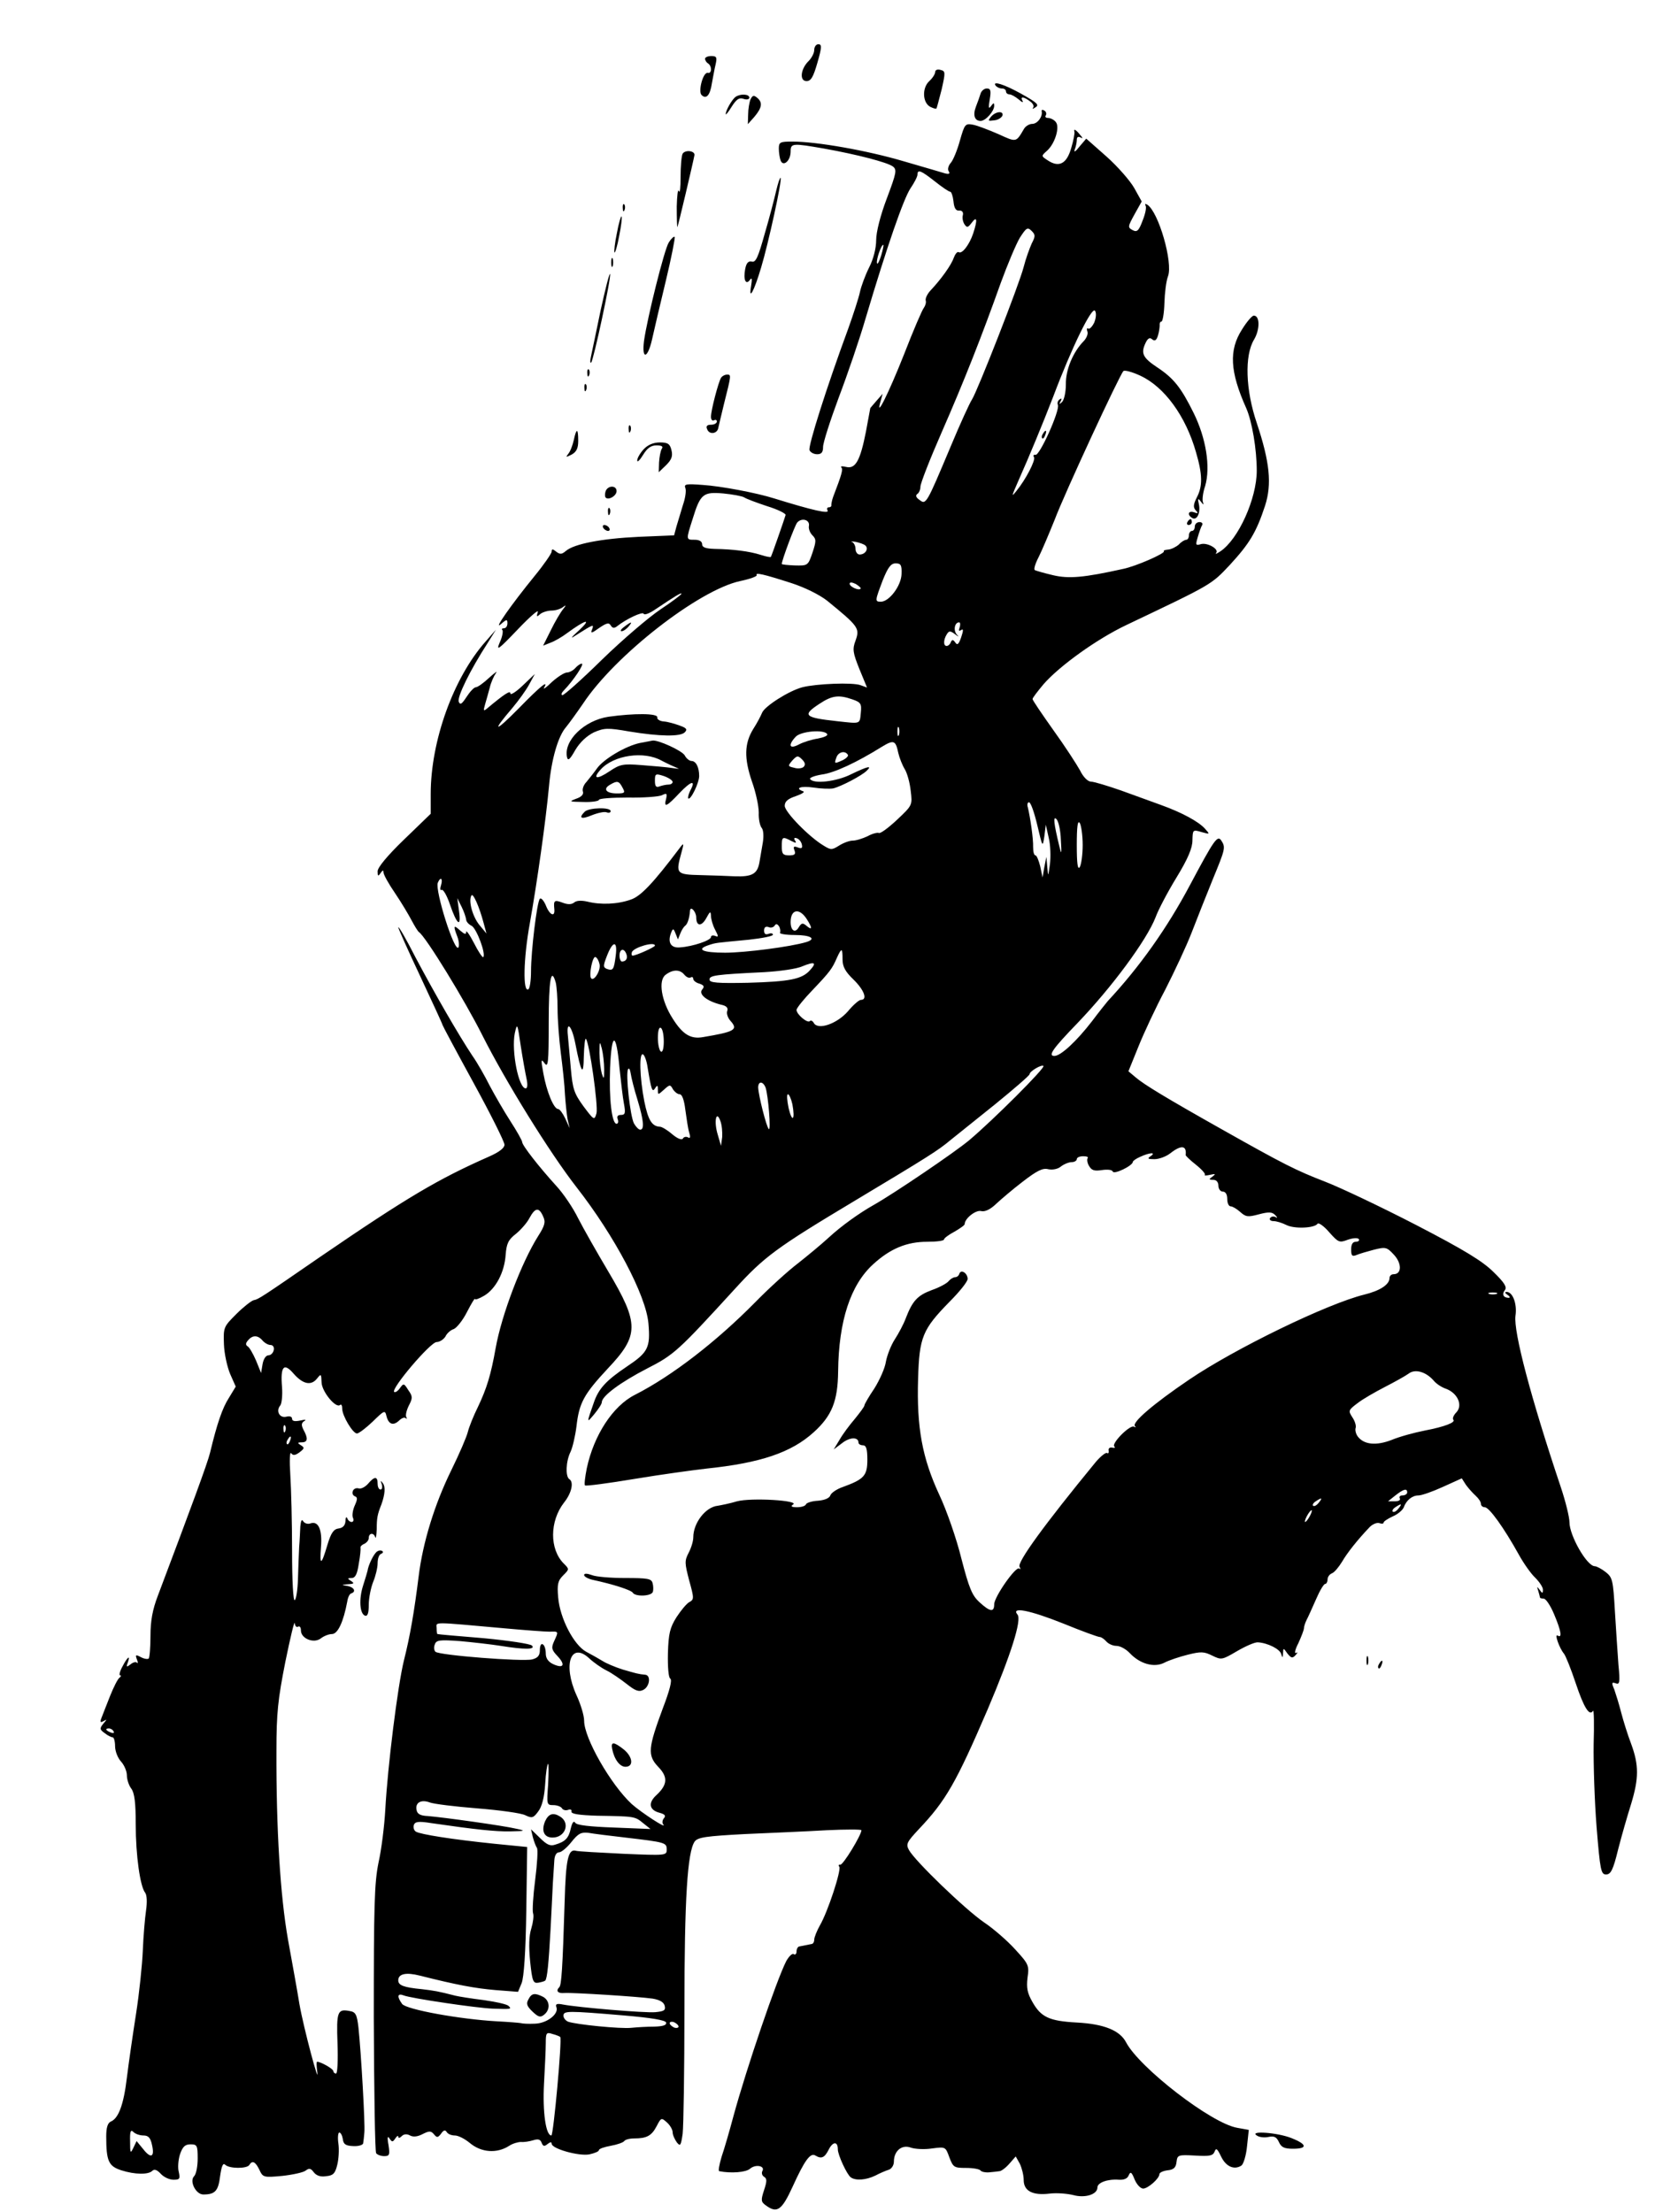 <?xml version="1.0" standalone="no"?>
<!DOCTYPE svg PUBLIC "-//W3C//DTD SVG 20010904//EN"
 "http://www.w3.org/TR/2001/REC-SVG-20010904/DTD/svg10.dtd">
<svg version="1.0" xmlns="http://www.w3.org/2000/svg"
 width="561pt" height="750pt" viewBox="0 0 561 750"
 preserveAspectRatio="xMidYMid meet">

<g transform="translate(0,750) scale(0.1,-0.1)"
fill="#000000" stroke="none">
<path d="M2760 7330 c0 -10 -9 -27 -19 -37 -27 -26 -32 -68 -7 -68 15 0 23 14
37 63 15 52 15 62 3 62 -8 0 -14 -9 -14 -20z"/>
<path d="M2390 7301 c0 -6 5 -13 10 -16 14 -9 13 -36 -1 -32 -16 3 -33 -63
-21 -75 16 -16 29 -1 35 39 4 21 9 50 13 66 5 23 3 27 -15 27 -11 0 -21 -4
-21 -9z"/>
<path d="M3170 7256 c0 -7 -9 -21 -20 -31 -25 -23 -23 -73 3 -87 10 -5 20 -8
21 -6 2 2 9 31 18 65 13 58 13 62 -4 66 -10 3 -18 0 -18 -7z"/>
<path d="M3374 7211 c4 -6 14 -11 22 -11 8 0 14 -4 14 -10 0 -5 5 -10 12 -10
6 0 20 -8 31 -17 11 -10 17 -12 13 -5 -9 16 4 15 26 -2 10 -7 14 -17 10 -21
-4 -5 -1 -5 6 0 17 9 9 16 -48 48 -56 31 -95 43 -86 28z"/>
<path d="M3324 7183 c-3 -10 -10 -30 -16 -45 -11 -29 -4 -48 16 -48 17 0 46
33 46 51 0 12 -2 11 -11 -1 -8 -11 -9 -5 -4 23 5 30 3 37 -10 37 -9 0 -18 -8
-21 -17z"/>
<path d="M2494 7172 c-12 -8 -34 -46 -34 -59 0 -4 9 7 20 25 16 25 25 32 40
27 11 -4 20 -2 20 4 0 12 -29 14 -46 3z"/>
<path d="M2544 7163 c-4 -10 -8 -33 -8 -51 l-1 -33 23 26 c25 30 28 48 8 64
-11 9 -15 8 -22 -6z"/>
<path d="M3531 7123 c4 -18 -14 -43 -32 -43 -10 0 -23 -8 -28 -17 -27 -46 -25
-46 -86 -18 -32 14 -71 29 -86 32 -27 5 -29 3 -45 -53 -9 -33 -23 -67 -31 -76
-8 -9 -12 -22 -7 -29 5 -8 1 -10 -12 -7 -10 3 -74 22 -140 41 -125 37 -296 67
-378 67 -42 0 -46 -2 -46 -24 0 -13 3 -32 6 -40 9 -23 34 -1 34 30 0 29 6 29
115 10 111 -20 211 -46 231 -60 15 -11 13 -21 -20 -109 -22 -58 -36 -114 -36
-141 0 -27 -9 -64 -24 -93 -13 -26 -27 -64 -31 -83 -4 -19 -22 -75 -40 -125
-73 -198 -136 -397 -131 -411 3 -8 15 -14 26 -14 15 0 20 7 20 25 0 14 24 89
53 167 30 79 71 199 91 268 74 249 129 406 152 441 13 19 24 40 24 47 0 19 12
14 59 -23 24 -19 47 -35 52 -35 4 0 9 -15 11 -32 2 -23 8 -33 19 -32 10 1 15
-5 13 -15 -3 -9 0 -23 5 -31 9 -13 12 -12 25 5 18 24 20 10 5 -36 -13 -39 -38
-71 -49 -64 -5 3 -12 -6 -17 -19 -8 -24 -43 -73 -79 -111 -11 -12 -18 -27 -16
-34 2 -6 -1 -17 -6 -24 -6 -7 -36 -77 -67 -157 -53 -134 -99 -226 -80 -160 l7
25 -21 -24 c-11 -13 -21 -24 -21 -25 0 -1 -7 -37 -15 -81 -19 -96 -35 -126
-67 -118 -13 3 -20 3 -16 -2 6 -6 2 -22 -28 -100 -4 -11 -6 -23 -6 -27 1 -5
-3 -8 -9 -8 -5 0 -7 -5 -4 -10 9 -14 -51 0 -180 40 -60 19 -181 42 -244 46
-54 4 -63 3 -58 -10 4 -9 0 -35 -8 -58 -7 -24 -17 -56 -22 -73 l-8 -30 -120
-5 c-127 -6 -219 -24 -247 -48 -14 -12 -20 -12 -33 -2 -11 9 -15 10 -15 0 0
-6 -26 -44 -58 -83 -79 -97 -142 -187 -114 -163 19 17 22 17 22 3 0 -10 -5
-17 -12 -17 -6 0 -9 -3 -5 -6 3 -4 0 -23 -9 -42 -13 -31 -5 -25 61 44 41 43
72 70 68 59 -5 -16 -4 -18 8 -7 7 6 25 12 39 12 14 0 32 6 40 13 9 7 9 4 -1
-8 -9 -11 -28 -43 -42 -72 l-26 -52 25 10 c14 5 40 20 57 33 60 44 85 52 42
11 -32 -29 -34 -33 -10 -17 57 36 59 37 52 18 -6 -14 -2 -14 24 5 25 17 33 19
39 9 6 -10 12 -11 22 -3 30 24 87 51 90 42 2 -5 19 1 38 14 70 47 90 59 90 54
0 -3 -32 -27 -71 -53 -39 -26 -128 -102 -198 -170 -69 -68 -130 -122 -135
-121 -5 2 -2 9 6 17 31 32 70 90 60 90 -5 0 -15 -7 -22 -15 -7 -8 -20 -15 -28
-15 -9 0 -32 -15 -51 -32 -18 -18 -31 -27 -27 -20 17 29 -11 7 -86 -70 -82
-83 -93 -82 -21 2 21 25 47 61 57 80 l19 35 -42 -40 c-22 -21 -41 -33 -41 -26
0 11 -18 0 -79 -51 -12 -10 -13 -8 -7 13 4 13 11 39 16 57 4 18 14 40 21 50 7
9 -3 2 -22 -15 -19 -18 -40 -33 -46 -33 -6 0 -20 -15 -31 -32 -17 -26 -22 -29
-27 -17 -6 16 39 108 98 199 l28 45 -35 -40 c-109 -123 -186 -337 -186 -517
l0 -67 -90 -87 c-57 -55 -90 -95 -90 -108 0 -17 2 -18 10 -6 7 10 10 11 10 2
0 -7 17 -38 39 -70 21 -31 46 -73 56 -92 10 -19 21 -37 25 -40 23 -15 157
-234 215 -350 78 -155 228 -398 320 -516 128 -164 235 -366 243 -461 7 -82 -1
-98 -73 -146 -70 -47 -96 -75 -112 -122 -25 -71 -25 -71 1 -40 14 17 26 35 26
41 0 21 64 68 153 114 92 47 105 59 297 269 101 111 142 141 409 301 250 150
280 169 322 204 19 15 87 70 152 122 64 52 117 98 117 102 0 10 41 34 47 28 7
-6 -170 -183 -252 -252 -49 -41 -254 -180 -323 -219 -50 -28 -112 -73 -152
-110 -25 -23 -72 -62 -105 -88 -33 -25 -98 -84 -145 -132 -131 -133 -282 -250
-408 -314 -75 -38 -139 -137 -163 -249 -6 -30 -9 -56 -6 -58 2 -3 78 7 168 22
90 15 200 30 244 35 182 19 287 54 363 123 62 56 82 106 83 207 2 171 42 293
119 363 58 53 114 76 183 76 31 0 57 3 57 8 0 4 16 16 35 26 19 11 35 22 35
26 0 19 38 49 56 44 12 -3 30 5 49 23 17 16 58 51 92 77 48 37 68 47 86 42 14
-3 32 0 43 9 10 8 27 15 37 15 9 0 17 5 17 10 0 6 10 10 22 10 12 0 18 -3 15
-6 -3 -4 -2 -16 4 -26 9 -16 18 -19 44 -15 20 3 35 1 37 -5 4 -11 68 20 68 33
0 3 11 11 25 17 32 15 56 16 35 2 -12 -8 -9 -10 13 -10 16 0 40 9 54 20 37 29
56 27 52 -6 0 -3 16 -18 35 -33 20 -16 33 -31 30 -34 -3 -3 5 -3 18 0 18 4 20
3 8 -6 -13 -9 -13 -11 3 -11 10 0 17 -8 17 -20 0 -11 7 -20 15 -20 9 0 15 -9
15 -25 0 -14 5 -25 12 -25 6 0 21 -9 32 -19 19 -17 26 -18 63 -8 34 9 45 8 55
-2 9 -9 9 -12 1 -7 -6 3 -14 2 -18 -4 -3 -5 2 -10 12 -10 10 0 29 -6 43 -13
27 -14 96 -11 106 4 3 5 21 -7 39 -28 32 -36 35 -37 64 -26 18 6 33 7 37 2 3
-5 -2 -9 -10 -9 -11 0 -16 -9 -16 -26 0 -21 3 -25 18 -19 9 4 36 12 59 18 40
10 44 9 68 -17 27 -29 27 -66 -1 -66 -8 0 -14 -6 -14 -13 0 -22 -32 -43 -85
-56 -126 -31 -439 -183 -595 -289 -121 -82 -194 -145 -183 -157 5 -4 3 -5 -3
-2 -13 8 -77 -56 -67 -67 5 -4 1 -6 -7 -4 -8 2 -14 -3 -12 -10 1 -8 -1 -11 -6
-8 -4 2 -21 -11 -38 -31 -174 -212 -267 -340 -258 -355 4 -7 4 -10 -1 -6 -11
10 -85 -96 -85 -121 0 -28 -14 -26 -50 7 -25 23 -35 47 -61 147 -16 66 -50
164 -75 217 -58 125 -77 228 -72 393 4 142 15 168 107 262 34 34 61 68 61 77
0 19 -22 34 -28 18 -2 -7 -8 -12 -14 -12 -6 0 -16 -6 -22 -13 -6 -8 -32 -22
-58 -31 -48 -18 -65 -36 -88 -96 -7 -19 -24 -51 -37 -71 -13 -20 -26 -54 -30
-75 -3 -22 -21 -62 -39 -91 -19 -28 -34 -54 -34 -58 0 -4 -15 -24 -32 -45 -18
-21 -42 -53 -52 -71 l-20 -33 28 21 c26 21 56 22 56 2 0 -5 7 -9 15 -9 11 0
15 -12 15 -49 0 -54 -11 -66 -82 -92 -21 -7 -40 -20 -43 -28 -3 -10 -19 -17
-42 -19 -21 -1 -39 -7 -41 -12 -2 -6 -16 -10 -30 -10 -19 0 -23 3 -14 9 24 14
-141 24 -190 11 -23 -7 -53 -13 -65 -15 -41 -4 -83 -58 -83 -107 0 -13 -7 -36
-16 -53 -14 -27 -13 -35 2 -93 17 -61 17 -65 0 -74 -9 -5 -28 -28 -43 -51 -22
-35 -27 -55 -29 -122 -1 -47 2 -83 8 -86 7 -5 -2 -40 -25 -100 -50 -135 -53
-160 -16 -199 34 -35 32 -61 -7 -97 -28 -26 -23 -50 12 -59 18 -5 22 -10 14
-19 -5 -6 -6 -16 -2 -20 17 -20 -76 41 -107 69 -71 66 -161 223 -161 282 0 18
-12 57 -26 87 -47 104 -19 183 44 124 15 -14 41 -32 57 -40 17 -8 47 -29 69
-46 30 -24 42 -28 57 -20 21 11 26 48 7 51 -24 2 -33 5 -78 18 -25 8 -56 21
-68 29 -13 8 -38 22 -55 31 -42 23 -89 113 -95 184 -4 45 -1 57 17 75 21 21
21 21 2 40 -49 49 -48 144 1 207 25 31 34 69 18 79 -14 9 -12 61 4 93 7 15 16
54 20 86 9 79 24 108 106 196 107 113 107 152 2 329 -38 64 -84 145 -102 180
-17 35 -50 84 -74 110 -60 66 -116 138 -116 149 0 5 -18 37 -40 71 -22 34 -53
88 -70 120 -16 32 -42 78 -59 102 -46 69 -129 213 -193 334 -31 61 -57 106
-58 101 0 -4 34 -80 75 -167 41 -88 75 -161 75 -164 0 -2 47 -90 105 -196 58
-106 105 -200 105 -210 0 -11 -18 -25 -52 -40 -172 -76 -276 -137 -574 -341
-200 -138 -208 -143 -224 -146 -8 -2 -35 -23 -59 -47 -43 -43 -44 -45 -42
-102 1 -32 11 -77 21 -101 l19 -43 -23 -38 c-22 -34 -40 -86 -64 -186 -8 -34
-65 -188 -177 -485 -18 -47 -25 -85 -25 -136 0 -39 -3 -74 -6 -77 -4 -3 -16
-1 -27 5 -17 9 -19 8 -13 -8 4 -10 4 -15 0 -11 -4 4 -14 1 -22 -6 -13 -10 -15
-9 -9 6 10 28 -1 20 -18 -13 -9 -16 -12 -30 -8 -30 5 0 3 -4 -2 -8 -6 -4 -20
-32 -32 -62 -12 -30 -25 -64 -29 -74 -6 -15 -4 -17 7 -11 12 7 12 6 -1 -9 -13
-16 -12 -20 5 -32 10 -8 22 -14 27 -14 4 0 8 -14 8 -30 0 -17 9 -40 20 -52 11
-12 20 -33 20 -47 0 -14 7 -35 15 -45 11 -15 15 -48 15 -121 0 -106 15 -211
32 -232 6 -8 7 -32 3 -60 -4 -27 -9 -87 -11 -136 -2 -48 -12 -145 -23 -215
-11 -70 -25 -167 -31 -216 -11 -93 -29 -139 -55 -149 -10 -5 -15 -20 -15 -50
0 -84 8 -101 51 -115 47 -15 92 -15 105 -2 7 7 16 4 29 -10 10 -11 29 -20 43
-20 21 0 23 3 18 26 -4 14 -2 41 4 60 9 26 17 34 36 34 22 0 24 -4 24 -48 0
-26 -5 -53 -12 -60 -17 -17 6 -62 31 -62 40 0 51 12 57 62 5 35 10 46 17 39
14 -14 74 -14 82 -1 10 17 21 11 34 -16 12 -26 14 -27 78 -21 36 4 72 12 79
18 12 9 17 8 27 -5 9 -12 23 -17 42 -14 24 2 31 9 38 38 5 19 7 52 4 73 -3 20
-1 37 3 37 5 0 10 -10 12 -22 2 -18 10 -23 36 -24 17 -1 33 4 33 10 1 6 3 22
4 36 3 27 -11 271 -20 356 -5 45 -10 53 -30 56 -41 8 -45 -2 -41 -110 2 -56 0
-102 -5 -102 -5 0 -9 4 -9 8 0 8 -43 32 -55 32 -3 0 -2 -15 0 -32 10 -63 -46
147 -60 227 -7 44 -25 143 -39 220 -26 148 -40 373 -39 640 0 127 5 173 30
300 17 83 31 142 32 132 1 -10 6 -15 11 -12 6 3 10 -2 10 -13 0 -27 43 -45 67
-27 10 8 27 15 38 15 20 0 39 41 52 110 2 14 8 27 14 28 17 6 9 21 -13 25 -22
4 -22 4 2 6 20 1 22 3 10 11 -13 8 -13 10 2 10 12 0 19 13 24 48 5 26 7 51 6
55 -1 4 5 10 13 13 8 4 15 12 15 20 0 17 17 19 22 2 2 -6 4 6 5 28 0 37 2 49
16 84 12 34 14 59 5 71 -8 11 -9 10 -4 -3 3 -10 1 -18 -4 -18 -6 0 -10 9 -10
20 0 26 -11 25 -33 -1 -10 -11 -24 -18 -32 -15 -7 2 -16 -1 -19 -9 -3 -8 0
-15 7 -18 9 -3 9 -10 0 -30 -7 -15 -10 -34 -7 -42 4 -8 2 -15 -4 -15 -6 0 -13
6 -15 13 -3 6 -6 2 -6 -10 -1 -14 -8 -23 -23 -25 -17 -2 -26 -15 -38 -55 -21
-71 -27 -73 -22 -8 5 59 -9 90 -36 80 -9 -3 -19 0 -24 7 -5 9 -8 3 -10 -17 -1
-16 -2 -48 -4 -70 -1 -22 -3 -70 -4 -107 -1 -37 -6 -70 -11 -73 -5 -4 -9 63
-9 167 0 95 -3 211 -6 258 -3 47 -2 80 3 73 6 -8 13 -8 28 3 17 13 18 16 5 24
-13 8 -12 10 3 10 20 0 22 13 6 42 -8 16 -8 23 2 30 9 5 4 6 -13 2 -19 -4 -28
-2 -28 6 0 7 -8 10 -19 7 -23 -6 -37 19 -21 38 5 6 8 34 6 62 -6 71 6 85 40
45 32 -36 60 -41 80 -14 12 15 13 14 14 -14 0 -31 49 -91 63 -77 4 3 7 -2 7
-13 0 -24 36 -84 50 -84 6 0 30 18 53 40 40 39 42 40 47 19 7 -28 23 -34 43
-15 8 8 18 12 22 8 5 -4 5 -2 2 4 -3 6 1 23 9 39 13 25 13 31 -2 52 -15 24
-16 24 -29 6 -7 -10 -16 -15 -19 -12 -11 11 123 169 144 169 10 0 24 9 30 19
5 11 18 22 28 25 10 4 31 30 45 58 15 29 27 49 27 44 0 -4 14 1 31 11 39 23
69 79 73 139 3 38 9 51 35 71 17 14 38 38 46 54 19 35 32 37 46 5 9 -19 6 -31
-17 -67 -56 -89 -124 -267 -144 -380 -16 -90 -30 -136 -60 -199 -15 -30 -30
-68 -34 -84 -4 -17 -29 -75 -56 -130 -57 -116 -97 -246 -111 -361 -15 -120
-29 -202 -50 -285 -21 -86 -55 -358 -63 -505 -3 -55 -13 -136 -23 -180 -14
-69 -16 -144 -16 -527 1 -246 4 -452 8 -458 3 -5 16 -10 27 -10 18 0 20 4 15
37 -5 27 -3 33 3 23 9 -13 11 -13 20 0 5 8 10 11 10 6 0 -6 5 -5 12 2 7 7 17
8 28 2 11 -6 26 -4 43 5 22 11 28 11 38 -1 10 -12 13 -12 24 2 8 12 14 14 19
6 4 -7 16 -12 28 -12 11 0 33 -11 50 -25 39 -33 92 -37 134 -10 12 8 30 13 40
13 11 -1 29 2 42 6 16 5 24 3 28 -9 5 -12 9 -13 20 -4 9 7 14 8 14 1 0 -17 93
-43 128 -36 18 4 32 10 32 14 0 5 18 11 40 15 22 4 42 11 46 16 3 5 18 9 34 9
42 0 59 9 76 42 15 29 16 29 35 12 10 -9 19 -24 19 -33 0 -9 7 -24 14 -34 12
-15 14 -12 20 29 3 26 6 216 6 422 0 374 10 534 35 569 11 14 38 18 171 25 88
4 212 9 277 13 64 3 117 3 117 0 0 -16 -63 -120 -72 -117 -5 1 -7 -2 -3 -7 7
-12 -39 -153 -66 -199 -10 -18 -19 -40 -19 -48 0 -8 -4 -15 -10 -15 -5 -1 -14
-3 -20 -4 -5 -1 -14 -3 -20 -4 -5 0 -10 -8 -10 -17 0 -8 -4 -13 -10 -9 -5 3
-16 -8 -25 -24 -33 -65 -134 -361 -179 -526 -13 -49 -31 -111 -40 -137 -8 -27
-12 -49 -8 -49 40 -8 90 -4 104 8 19 17 53 10 42 -8 -3 -6 -1 -15 6 -19 10 -6
10 -15 0 -45 -11 -34 -11 -40 6 -52 38 -28 54 -17 91 64 40 88 60 116 77 105
20 -12 31 -8 45 20 14 28 31 29 31 1 0 -19 31 -86 44 -95 17 -12 52 -9 83 6
15 8 36 17 46 20 9 3 17 15 17 27 0 37 27 59 57 48 14 -5 46 -7 72 -3 46 6 46
6 59 -30 13 -34 16 -36 57 -36 24 0 46 -4 49 -9 3 -4 16 -7 28 -6 13 1 29 3
36 4 6 0 22 12 34 26 l21 24 14 -25 c7 -15 13 -39 13 -55 0 -37 30 -53 88 -46
24 3 60 0 80 -5 40 -11 82 2 82 26 0 16 34 29 73 26 17 -1 29 4 33 15 6 14 10
11 20 -14 7 -17 20 -31 29 -31 16 0 55 34 55 49 0 5 12 11 28 13 20 2 28 9 30
28 3 24 5 25 62 22 50 -3 61 -1 67 13 5 14 9 11 22 -16 16 -34 44 -47 69 -31
7 5 16 34 19 65 l6 56 -39 7 c-88 15 -332 204 -377 290 -21 40 -74 62 -167 67
-93 5 -121 18 -150 69 -18 31 -21 49 -17 83 6 41 4 46 -41 95 -26 29 -74 71
-107 93 -64 44 -234 208 -254 245 -11 20 -7 27 34 71 91 96 126 157 233 406
79 186 116 303 101 321 -23 28 42 15 157 -31 61 -25 116 -45 122 -45 5 0 15
-7 22 -15 7 -8 22 -15 34 -15 13 0 33 -11 46 -25 34 -36 82 -50 117 -32 15 8
51 20 79 27 44 11 55 11 83 -3 31 -15 33 -15 84 15 29 17 61 31 71 30 33 -2
75 -23 79 -40 4 -14 5 -13 6 2 1 20 1 20 15 0 13 -16 17 -17 28 -5 7 8 8 11 1
7 -6 -3 -3 12 8 33 10 22 19 45 19 51 0 5 4 18 9 28 5 9 19 41 32 70 12 28 26
52 31 52 4 0 8 7 8 15 0 9 7 18 15 21 8 3 23 21 34 39 18 31 53 75 94 118 10
10 25 16 33 13 8 -3 14 -2 14 2 0 4 14 13 31 21 17 7 33 21 37 30 9 25 29 41
50 41 11 0 48 13 83 29 l64 29 14 -22 c8 -11 23 -28 33 -37 10 -9 18 -21 18
-28 0 -6 6 -11 13 -11 15 0 65 -70 115 -160 17 -31 42 -66 56 -79 14 -14 26
-32 26 -40 0 -14 -2 -14 -11 -1 -9 12 -10 12 -5 -3 3 -10 6 -21 6 -23 0 -2 6
-4 13 -4 7 0 23 -24 35 -53 24 -57 28 -82 12 -72 -12 7 6 -43 21 -61 6 -7 24
-52 40 -100 28 -84 47 -114 59 -94 3 4 4 -47 2 -113 -1 -67 3 -194 10 -282 12
-147 15 -160 32 -160 16 0 24 15 41 85 12 47 32 116 44 154 26 86 27 131 0
204 -12 31 -27 80 -34 107 -7 28 -18 62 -23 77 -10 23 -9 26 5 21 13 -5 15 3
9 63 -3 38 -8 120 -12 182 -6 104 -8 114 -31 132 -14 11 -31 20 -37 20 -27 0
-86 104 -86 149 0 17 -13 70 -29 118 -102 304 -161 528 -154 582 6 40 -9 81
-30 81 -7 0 -6 -4 3 -10 8 -5 10 -10 4 -10 -18 0 -24 12 -13 26 8 10 -1 25
-38 61 -37 37 -99 75 -263 160 -118 61 -257 127 -309 147 -98 38 -138 58 -349
177 -190 107 -264 152 -292 176 l-25 21 34 84 c18 45 59 133 91 193 31 61 72
148 90 195 18 47 50 127 71 179 42 102 44 108 29 131 -13 20 -24 4 -106 -150
-78 -147 -171 -278 -279 -394 -5 -6 -30 -37 -54 -69 -51 -66 -105 -117 -127
-117 -23 0 -5 25 77 110 119 124 236 283 266 360 9 25 41 86 71 135 39 64 54
100 54 126 1 36 1 37 31 28 29 -8 29 -8 11 12 -22 24 -77 54 -149 80 -27 10
-88 32 -135 49 -46 16 -92 30 -102 30 -10 0 -26 15 -37 38 -11 20 -51 82 -90
136 -39 55 -71 102 -71 106 0 4 17 26 37 50 54 62 180 153 281 201 292 139
287 136 351 204 66 72 89 109 119 200 24 74 16 149 -28 281 -38 112 -42 229
-9 283 20 34 20 81 -1 81 -6 0 -24 -21 -40 -47 -45 -70 -41 -143 14 -266 20
-45 36 -140 36 -213 0 -94 -62 -232 -123 -273 -12 -8 -19 -11 -15 -6 12 13
-30 37 -52 30 -17 -5 -18 -3 -10 24 5 17 11 35 15 41 3 5 -1 10 -9 10 -9 0
-16 -7 -16 -15 0 -8 -4 -15 -10 -15 -5 0 -10 -7 -10 -15 0 -8 -4 -15 -9 -15
-5 0 -17 -7 -25 -16 -9 -8 -25 -16 -35 -17 -11 -1 -18 -3 -16 -6 7 -6 -94 -51
-139 -60 -131 -29 -183 -34 -237 -21 -30 7 -57 15 -61 17 -5 2 1 22 13 45 11
22 35 79 54 126 33 88 220 491 233 504 4 4 30 -3 58 -16 81 -38 153 -136 188
-259 22 -75 23 -115 3 -153 -12 -24 -13 -34 -4 -44 10 -10 8 -12 -5 -7 -20 7
-25 -8 -7 -19 16 -10 29 17 23 46 -5 20 -3 22 6 10 10 -13 11 -13 7 0 -2 8 1
32 8 52 19 65 3 163 -39 248 -43 87 -68 118 -124 155 -48 32 -55 47 -40 80 8
18 15 22 23 15 9 -8 15 -4 20 12 4 13 6 29 6 36 -1 6 2 12 6 12 4 0 9 28 10
63 1 34 6 74 12 90 18 46 -32 219 -70 243 -7 4 -9 3 -6 -3 4 -6 -1 -29 -10
-51 -13 -35 -19 -40 -34 -32 -17 9 -16 12 7 54 l24 43 -25 45 c-14 25 -56 73
-94 107 l-69 61 -23 -27 c-13 -17 -20 -21 -16 -10 4 10 7 25 7 33 0 10 5 12
13 8 8 -5 8 -2 -2 9 -14 18 -23 22 -19 10 1 -5 -3 -29 -11 -55 -15 -53 -41
-67 -79 -42 -23 15 -23 15 -4 32 28 24 45 81 31 98 -6 8 -18 14 -26 14 -8 0
-12 4 -8 9 3 5 1 13 -5 16 -6 4 -10 3 -9 -2z m-34 -449 c-7 -16 -20 -51 -27
-79 -15 -59 -156 -419 -175 -449 -8 -12 -41 -84 -73 -161 -82 -195 -83 -197
-105 -180 -12 8 -14 15 -8 20 6 3 11 15 11 25 0 11 32 93 71 182 78 178 138
331 201 508 23 63 52 132 65 154 22 34 26 37 40 23 13 -13 13 -18 0 -43z
m-510 -40 c-6 -20 -13 -32 -14 -27 -4 11 14 63 21 63 2 0 -1 -16 -7 -36z m722
-228 c-7 -14 -16 -23 -20 -20 -5 3 -6 -2 -3 -10 3 -8 -3 -23 -13 -33 -36 -37
-61 -97 -60 -146 0 -27 -6 -53 -13 -60 -10 -9 -11 -9 -5 2 5 9 4 12 -3 7 -6
-4 -9 -12 -6 -19 7 -19 -62 -173 -76 -169 -6 1 -9 -2 -5 -8 6 -10 -28 -76 -60
-115 -17 -21 -17 -20 7 35 37 83 82 192 118 285 62 165 132 309 142 291 5 -8
3 -25 -3 -40z m-1187 -592 c7 -5 42 -18 78 -30 36 -11 64 -25 63 -30 -3 -11
-47 -138 -50 -142 -1 -2 -17 1 -35 7 -38 12 -93 19 -155 20 -31 1 -43 5 -43
16 0 9 -9 15 -25 15 -30 0 -30 -1 -7 71 26 85 36 92 104 86 31 -3 63 -9 70
-13z m220 -97 c-2 -10 4 -24 12 -32 13 -13 13 -20 0 -59 -15 -44 -16 -44 -60
-43 -24 1 -44 3 -44 5 0 12 44 130 52 140 15 18 44 10 40 -11z m192 -67 c11
-11 -1 -30 -20 -30 -8 0 -14 9 -14 19 0 11 -6 21 -12 24 -7 2 -2 2 12 0 14 -3
29 -8 34 -13z m122 -96 c-1 -40 -42 -94 -70 -94 -21 0 -20 3 6 72 18 45 28 58
44 58 18 0 21 -6 20 -36z m-373 -31 c46 -15 94 -39 120 -59 108 -88 112 -94
97 -136 -11 -29 -9 -41 13 -96 l26 -63 -22 8 c-27 10 -150 5 -197 -7 -46 -12
-129 -65 -137 -87 -4 -10 -17 -35 -30 -55 -30 -49 -31 -99 -4 -178 13 -36 23
-83 23 -105 -1 -22 4 -45 10 -52 6 -7 7 -28 4 -48 -3 -19 -9 -51 -12 -70 -7
-38 -25 -48 -83 -46 -20 1 -71 3 -113 4 -87 2 -88 4 -68 77 9 32 8 34 -6 15
-89 -118 -132 -164 -166 -175 -45 -16 -102 -18 -146 -7 -22 5 -38 4 -46 -3 -9
-7 -22 -7 -40 0 -27 10 -30 7 -27 -22 3 -29 -16 -21 -29 13 -7 16 -16 26 -20
22 -10 -11 -30 -178 -30 -246 0 -31 -4 -58 -9 -61 -19 -12 -17 103 5 224 25
141 54 346 65 465 8 91 31 169 57 199 10 12 36 48 58 80 108 164 393 386 533
416 33 7 58 16 56 20 -6 10 22 4 118 -27z m234 -19 c-7 -7 -37 7 -37 17 0 6 9
5 21 -1 11 -7 19 -14 16 -16z m336 -131 c-4 -11 -3 -14 5 -9 8 5 8 -1 0 -25
-8 -23 -13 -28 -20 -17 -7 10 -11 10 -15 1 -2 -7 -9 -13 -14 -13 -12 0 -11 21
0 39 8 13 12 13 28 1 13 -10 15 -10 6 -1 -12 14 -7 41 8 41 4 0 5 -7 2 -17z
m-364 -244 c29 -10 32 -15 29 -45 -4 -40 1 -38 -81 -29 -111 12 -119 20 -59
59 42 28 65 31 111 15z m158 -121 c-3 -7 -5 -2 -5 12 0 14 2 19 5 13 2 -7 2
-19 0 -25z m-243 3 c3 -5 -11 -11 -32 -15 -20 -3 -49 -12 -64 -20 -32 -17 -38
-3 -11 26 17 19 97 26 107 9z m241 -64 c4 -17 14 -42 22 -55 8 -13 17 -45 20
-73 6 -49 6 -49 -47 -99 -29 -27 -56 -47 -61 -44 -5 2 -22 -2 -38 -11 -17 -8
-39 -15 -51 -15 -11 0 -32 -8 -46 -17 -24 -15 -28 -15 -52 0 -49 29 -132 114
-132 135 0 15 11 24 38 33 20 7 31 14 25 16 -31 11 -9 19 34 13 25 -4 56 -5
67 -3 26 6 97 43 114 60 20 19 3 15 -53 -12 -49 -25 -128 -34 -139 -16 -3 4
15 11 39 15 42 5 119 41 204 94 41 25 47 22 56 -21z m-171 -6 c3 -4 -6 -13
-19 -19 -27 -12 -28 -12 -19 12 7 17 29 22 38 7z m-150 -41 c-5 -5 -20 -7 -32
-3 -22 5 -22 6 -6 25 16 17 19 17 33 3 10 -10 12 -18 5 -25z m792 -197 c18
-76 18 -77 24 -39 l5 40 10 -45 c6 -24 7 -64 4 -89 -6 -43 -6 -44 -9 -10 l-3
35 -7 -35 -6 -35 -8 38 c-5 20 -12 37 -16 37 -5 0 -8 12 -8 28 1 28 -10 103
-18 135 -3 9 -1 17 4 17 6 0 18 -35 28 -77z m80 -50 c3 -49 2 -53 -5 -23 -19
79 -22 105 -10 93 7 -7 14 -38 15 -70z m74 -18 c0 -33 -5 -67 -10 -75 -7 -10
-10 13 -10 75 0 62 3 85 10 75 5 -8 10 -42 10 -75z m-988 14 c16 -8 19 -8 13
1 -5 8 -3 11 6 8 8 -3 15 -12 17 -21 3 -13 -1 -15 -14 -10 -13 5 -16 3 -11
-10 5 -13 1 -17 -18 -17 -21 0 -25 5 -25 30 0 33 2 35 32 19z m-1187 -150 c-4
-12 -3 -19 2 -16 5 3 18 -19 28 -49 24 -70 39 -81 31 -23 l-6 44 15 -30 c8
-16 14 -35 15 -42 0 -7 8 -17 19 -22 17 -10 49 -96 39 -106 -2 -3 -17 19 -31
47 -15 29 -27 46 -27 38 0 -9 -5 -8 -20 5 -23 21 -24 17 -10 -20 6 -15 7 -32
4 -37 -13 -20 -80 193 -70 219 9 22 18 15 11 -8z m144 -127 l10 -37 -24 29
c-23 28 -38 82 -27 100 5 10 26 -36 41 -92z m721 18 c0 -31 18 -32 34 -3 13
24 15 25 16 8 0 -11 6 -32 14 -47 12 -23 12 -26 0 -21 -8 3 -14 1 -14 -4 0
-11 -61 -32 -105 -35 -31 -3 -43 17 -30 50 6 15 8 15 15 -3 l8 -20 8 20 c4 11
12 23 16 26 8 5 15 25 17 52 2 17 21 -5 21 -23z m374 -5 c20 -31 20 -41 0 -24
-13 11 -17 10 -26 -4 -12 -22 -28 -13 -28 17 0 43 29 49 54 11z m-90 -47 c-3
-4 20 -8 50 -8 54 0 75 -13 39 -24 -53 -16 -208 -36 -275 -36 -76 0 -101 11
-55 26 25 8 20 7 135 18 45 5 82 12 82 17 0 5 -7 6 -15 3 -10 -4 -15 0 -15 11
0 11 5 15 15 12 8 -4 17 -1 21 5 4 7 9 6 15 -3 4 -7 5 -17 3 -21z m-557 -79
c-6 -47 -9 -51 -30 -44 -13 6 -13 10 1 46 20 51 36 50 29 -2z m133 35 c0 -5
-64 -34 -76 -34 -3 0 -4 6 -2 12 6 16 78 37 78 22z m-97 -28 c6 -15 -1 -26
-15 -26 -4 0 -8 9 -8 20 0 23 15 27 23 6z m733 -19 c0 -24 9 -41 37 -68 36
-35 49 -69 25 -69 -6 0 -26 -17 -44 -39 -37 -42 -100 -64 -115 -40 -4 8 -11
11 -14 7 -8 -8 -45 23 -45 38 0 6 24 36 53 66 61 64 68 74 84 111 16 35 19 34
19 -6z m-824 -15 c6 -20 -18 -60 -28 -49 -9 9 5 79 15 72 5 -2 11 -13 13 -23z
m713 -22 c-27 -30 -69 -38 -210 -42 -104 -2 -130 0 -130 11 0 14 20 17 185 25
52 3 111 11 130 20 42 17 50 13 25 -14z m-425 -15 c7 -8 16 -12 21 -9 5 3 9 1
9 -5 0 -5 9 -13 21 -16 15 -5 18 -10 9 -20 -13 -16 16 -39 63 -51 20 -4 26
-11 22 -22 -3 -8 2 -23 11 -33 27 -30 15 -37 -92 -55 -43 -8 -70 9 -104 63
-39 61 -49 129 -24 148 25 19 49 19 64 0z m-436 -27 c3 -13 6 -52 6 -88 0 -36
5 -103 11 -150 6 -47 13 -110 14 -140 2 -30 6 -68 9 -85 l7 -30 -15 33 c-8 17
-19 32 -24 32 -15 0 -39 59 -50 120 -9 48 -8 52 4 35 12 -16 14 1 14 138 0
144 8 192 24 135z m-99 -326 c4 -19 3 -32 -3 -32 -24 0 -49 126 -37 187 8 36
9 34 20 -42 7 -45 16 -95 20 -113z m165 121 c20 -103 28 -115 29 -44 1 35 4
62 7 59 12 -12 42 -227 36 -252 -7 -25 -8 -25 -44 23 -32 44 -37 59 -43 128
-4 43 -8 93 -10 111 -6 54 13 36 25 -25z m300 6 c0 -24 -4 -38 -10 -34 -5 3
-10 24 -10 46 0 24 4 38 10 34 6 -3 10 -24 10 -46z m-150 -91 c5 -46 11 -100
15 -120 6 -32 4 -38 -10 -38 -11 0 -15 -5 -11 -15 3 -8 1 -15 -4 -15 -16 0
-26 84 -22 189 5 124 21 124 32 -1z m-52 -3 c0 -34 -1 -36 -8 -15 -4 14 -8 45
-8 70 0 40 1 42 8 15 4 -16 8 -48 8 -70z m147 7 c13 -79 16 -87 26 -71 7 11 9
10 9 -5 0 -19 0 -19 21 0 19 17 21 18 30 1 6 -9 16 -17 23 -17 8 0 15 -19 19
-52 4 -29 9 -64 13 -77 5 -16 4 -22 -4 -17 -6 3 -14 2 -17 -4 -4 -6 -18 -1
-37 15 -16 14 -35 25 -41 25 -27 1 -40 22 -53 86 -16 82 -18 168 -4 159 5 -3
12 -22 15 -43z m-34 -111 c21 -70 24 -101 9 -101 -5 0 -14 9 -21 21 -13 25
-29 169 -20 184 3 6 7 -1 9 -15 2 -14 12 -54 23 -89z m434 42 c9 -26 19 -149
11 -141 -8 7 -35 114 -36 141 0 22 16 22 25 0z m91 -57 c10 -54 -1 -64 -13
-12 -5 25 -7 46 -2 46 4 0 11 -16 15 -34z m-238 -111 l-4 -30 -11 38 c-14 45
-5 86 9 46 5 -13 7 -37 6 -54z m2625 -532 c-7 -2 -19 -2 -25 0 -7 3 -2 5 12 5
14 0 19 -2 13 -5z m-4183 -158 c7 -8 19 -15 27 -15 8 0 13 -7 11 -17 -2 -10
-10 -18 -18 -18 -9 0 -17 -13 -20 -30 l-5 -30 -17 42 c-10 23 -22 44 -28 48
-8 5 -8 11 1 21 15 18 33 18 49 -1z m3970 -136 c8 -10 27 -23 43 -28 38 -15
56 -55 34 -79 -10 -10 -14 -21 -11 -25 10 -9 -28 -24 -96 -37 -36 -7 -87 -21
-113 -32 -52 -20 -93 -16 -114 11 -7 9 -10 22 -8 29 3 7 -2 24 -11 37 -14 22
-14 24 18 48 18 14 60 38 93 55 33 17 69 37 80 45 22 17 59 6 85 -24z m-3893
-171 c-3 -8 -6 -5 -6 6 -1 11 2 17 5 13 3 -3 4 -12 1 -19z m16 -33 c-3 -9 -8
-14 -10 -11 -3 3 -2 9 2 15 9 16 15 13 8 -4z m3787 -175 c0 -5 -7 -10 -16 -10
-8 0 -12 -4 -9 -10 3 -6 -4 -10 -17 -10 l-23 0 25 20 c28 22 40 25 40 10z
m-300 -35 c-7 -9 -15 -13 -19 -10 -3 3 1 10 9 15 21 14 24 12 10 -5z m270 -20
c-7 -9 -15 -13 -19 -10 -3 3 1 10 9 15 21 14 24 12 10 -5z m-300 -25 c-6 -11
-13 -20 -16 -20 -2 0 0 9 6 20 6 11 13 20 16 20 2 0 0 -9 -6 -20z m-2725 -381
c66 -6 132 -11 148 -11 31 1 31 2 15 -33 -10 -22 -8 -29 12 -50 28 -30 20 -43
-15 -27 -17 8 -25 20 -25 36 0 14 -4 28 -10 31 -6 4 -10 -5 -10 -19 0 -19 -7
-27 -26 -32 -33 -8 -316 14 -328 26 -5 5 -6 16 -2 25 5 15 17 16 86 11 44 -4
105 -11 137 -16 80 -13 120 -13 106 1 -6 6 -80 17 -164 25 -85 7 -155 13 -156
14 -2 0 -3 9 -3 20 0 22 -23 22 235 -1z m-1330 -349 c3 -6 -1 -7 -9 -4 -18 7
-21 14 -7 14 6 0 13 -4 16 -10z m1473 -180 c-5 -68 -5 -70 18 -70 12 0 26 -5
29 -11 4 -6 13 -8 21 -5 8 3 13 0 11 -6 -1 -8 26 -12 88 -14 126 -2 127 -2
155 -25 l25 -20 -124 5 c-83 3 -126 8 -131 16 -5 8 -10 2 -15 -18 -7 -34 -19
-46 -53 -56 -17 -6 -29 0 -52 23 l-30 29 6 -26 c4 -15 10 -31 14 -37 4 -5 1
-54 -6 -109 -7 -54 -10 -105 -7 -113 3 -8 0 -31 -6 -51 -8 -25 -9 -61 -4 -112
7 -67 10 -75 28 -72 11 2 21 5 23 7 7 6 12 62 18 170 3 61 7 133 8 160 2 28 4
62 5 78 1 16 7 27 16 27 8 0 27 16 42 35 23 29 33 34 58 31 16 -3 73 -10 125
-16 136 -16 140 -17 140 -41 0 -20 -4 -20 -147 -14 -82 4 -153 8 -160 10 -27
8 -35 -27 -39 -172 -7 -230 -11 -283 -18 -290 -13 -13 -5 -22 17 -20 27 2 249
-12 299 -19 24 -4 38 -12 41 -24 4 -16 -2 -19 -32 -22 -36 -3 -261 16 -313 26
-20 4 -26 2 -22 -9 9 -23 -32 -55 -73 -56 -21 -1 -42 0 -48 2 -5 1 -41 4 -80
6 -126 7 -308 40 -322 59 -18 25 -16 37 5 29 24 -10 248 -43 302 -45 61 -2 66
-2 54 9 -5 6 -43 14 -84 20 -41 5 -85 12 -97 15 -58 15 -71 17 -113 22 -62 6
-80 13 -80 30 0 22 26 28 73 16 127 -32 187 -43 256 -49 l77 -6 12 29 c8 19
14 107 16 246 l3 216 -111 11 c-146 15 -251 32 -266 41 -7 4 -10 15 -7 23 4
11 16 13 59 6 152 -22 218 -29 268 -28 51 1 53 2 20 9 -41 10 -249 39 -300 43
-25 1 -36 7 -38 21 -5 25 16 36 45 25 13 -5 85 -14 161 -20 75 -6 148 -16 162
-23 23 -11 28 -10 44 12 13 16 21 48 24 93 2 38 7 69 10 69 2 0 2 -31 0 -70z
m256 -783 c94 -8 141 -16 144 -24 2 -9 -10 -13 -40 -14 -23 0 -59 -2 -78 -4
-36 -4 -188 11 -215 21 -8 4 -15 12 -15 20 0 17 14 17 204 1z m186 -38 c0 -4
-7 -6 -15 -3 -8 4 -15 10 -15 15 0 4 7 6 15 3 8 -4 15 -10 15 -15z m-401 -35
c7 -6 -23 -334 -30 -334 -19 0 -30 80 -25 175 3 55 6 117 6 138 0 35 2 38 23
31 12 -3 24 -8 26 -10z m-1413 -334 c17 0 24 -8 29 -31 10 -42 -3 -49 -29 -16
l-23 28 -11 -23 c-10 -21 -11 -18 -11 22 -1 34 2 41 11 32 7 -7 22 -12 34 -12z"/>
<path d="M3535 6029 c-4 -6 -5 -12 -2 -15 2 -3 7 2 10 11 7 17 1 20 -8 4z"/>
<path d="M2063 5070 c-82 -12 -153 -81 -141 -137 3 -14 10 -8 28 24 16 27 39
48 63 60 35 15 46 16 120 3 103 -17 173 -18 188 -3 10 10 6 15 -17 23 -16 6
-40 13 -54 14 -14 1 -24 8 -22 14 2 14 -79 14 -165 2z"/>
<path d="M2169 4981 c-48 -10 -124 -55 -146 -87 -10 -14 -26 -34 -35 -45 -10
-10 -15 -25 -12 -33 3 -9 -5 -18 -23 -24 -26 -10 -23 -10 25 -11 28 -1 52 3
52 7 0 5 44 8 98 8 53 -1 106 3 116 8 16 8 18 6 14 -12 -9 -32 2 -27 45 19 40
42 57 46 37 9 -6 -12 -9 -24 -7 -27 8 -7 37 53 37 76 0 30 -11 51 -26 51 -7 0
-18 9 -23 19 -9 16 -92 54 -110 50 -3 -1 -22 -4 -42 -8z m74 -60 c19 -10 43
-21 53 -25 10 -3 3 -3 -16 0 -19 3 -66 7 -105 10 -64 5 -73 3 -109 -21 -43
-29 -59 -26 -30 6 44 49 147 64 207 30z m37 -72 c0 -5 -6 -9 -14 -9 -8 0 -21
-3 -30 -6 -12 -5 -16 0 -16 19 0 24 2 25 30 16 17 -6 30 -15 30 -20z m-170
-19 c10 -18 8 -20 -19 -20 -36 0 -48 15 -24 29 25 15 31 14 43 -9z"/>
<path d="M1982 4748 c-22 -22 -12 -27 24 -12 20 8 43 13 50 10 8 -3 14 -1 14
4 0 14 -74 12 -88 -2z"/>
<path d="M1848 1326 c-14 -33 -4 -56 25 -56 43 0 61 49 26 71 -24 15 -39 10
-51 -15z"/>
<path d="M1791 721 c-8 -14 -5 -23 14 -41 20 -19 27 -21 40 -10 21 17 19 47
-4 60 -28 14 -39 13 -50 -9z"/>
<path d="M3359 7104 c-11 -14 -10 -15 11 -12 13 1 25 9 28 16 5 17 -23 15 -39
-4z"/>
<path d="M2314 6979 c-4 -7 -7 -43 -7 -79 0 -36 -2 -57 -6 -48 -3 10 -6 -14
-7 -52 0 -39 1 -70 2 -70 2 0 55 226 58 244 2 15 -31 19 -40 5z"/>
<path d="M2631 6853 c-6 -26 -23 -92 -39 -146 -22 -79 -30 -97 -43 -94 -12 3
-19 -4 -23 -25 -7 -36 2 -56 16 -37 7 10 8 3 4 -21 -9 -52 10 -18 34 63 24 79
72 298 66 304 -2 2 -9 -18 -15 -44z"/>
<path d="M2111 6794 c0 -11 3 -14 6 -6 3 7 2 16 -1 19 -3 4 -6 -2 -5 -13z"/>
<path d="M2091 6709 c-7 -33 -10 -63 -8 -65 2 -3 10 23 16 57 7 33 10 63 8 65
-2 3 -10 -23 -16 -57z"/>
<path d="M2267 6678 c-15 -23 -73 -256 -84 -334 -8 -64 12 -61 27 4 7 31 28
122 47 200 19 79 32 146 30 149 -3 2 -12 -6 -20 -19z"/>
<path d="M2072 6610 c0 -14 2 -19 5 -12 2 6 2 18 0 25 -3 6 -5 1 -5 -13z"/>
<path d="M2036 6448 c-15 -73 -30 -144 -33 -158 -3 -14 -3 -22 1 -19 8 8 68
287 64 300 -2 5 -16 -50 -32 -123z"/>
<path d="M1991 6234 c0 -11 3 -14 6 -6 3 7 2 16 -1 19 -3 4 -6 -2 -5 -13z"/>
<path d="M2444 6219 c-9 -15 -34 -110 -34 -132 0 -10 5 -15 10 -12 6 3 10 1
10 -4 0 -6 -9 -11 -20 -11 -13 0 -18 -5 -13 -15 7 -20 35 -16 38 5 2 8 10 44
19 80 25 99 25 100 11 100 -8 0 -17 -5 -21 -11z"/>
<path d="M1981 6184 c0 -11 3 -14 6 -6 3 7 2 16 -1 19 -3 4 -6 -2 -5 -13z"/>
<path d="M2131 6044 c0 -11 3 -14 6 -6 3 7 2 16 -1 19 -3 4 -6 -2 -5 -13z"/>
<path d="M1945 6008 c-4 -18 -12 -39 -19 -47 -9 -12 -8 -12 12 -2 16 9 22 21
22 46 0 44 -6 45 -15 3z"/>
<path d="M2182 5977 c-12 -13 -22 -30 -22 -38 0 -8 9 1 20 19 14 23 27 32 45
32 19 0 24 -4 18 -12 -4 -7 -8 -28 -9 -46 l-1 -33 25 24 c19 19 23 31 18 51
-5 21 -12 26 -39 26 -22 0 -41 -8 -55 -23z"/>
<path d="M2053 5835 c-3 -9 -3 -18 0 -22 10 -10 37 6 37 22 0 20 -29 20 -37 0z"/>
<path d="M2061 5764 c0 -11 3 -14 6 -6 3 7 2 16 -1 19 -3 4 -6 -2 -5 -13z"/>
<path d="M4025 5730 c-3 -5 -1 -10 4 -10 6 0 11 5 11 10 0 6 -2 10 -4 10 -3 0
-8 -4 -11 -10z"/>
<path d="M2045 5710 c3 -5 11 -10 16 -10 6 0 7 5 4 10 -3 6 -11 10 -16 10 -6
0 -7 -4 -4 -10z"/>
<path d="M2116 5375 c-11 -8 -15 -15 -9 -15 6 0 16 7 23 15 16 19 11 19 -14 0z"/>
<path d="M1274 2236 c-11 -12 -26 -45 -28 -61 -1 -5 -8 -28 -15 -50 -15 -46
-12 -97 7 -103 8 -2 12 9 12 37 0 23 7 58 15 78 8 19 15 48 15 63 0 16 5 30
12 32 7 3 8 7 3 10 -6 3 -15 1 -21 -6z"/>
<path d="M1980 2160 c0 -5 12 -12 28 -16 70 -15 132 -35 137 -44 9 -14 63 -12
68 3 2 6 2 20 -1 30 -4 15 -17 17 -93 17 -48 0 -99 4 -113 10 -17 6 -26 6 -26
0z"/>
<path d="M4632 1870 c0 -14 2 -19 5 -12 2 6 2 18 0 25 -3 6 -5 1 -5 -13z"/>
<path d="M4675 1859 c-4 -6 -5 -12 -2 -15 2 -3 7 2 10 11 7 17 1 20 -8 4z"/>
<path d="M2075 1571 c7 -36 26 -61 45 -61 29 0 25 34 -6 59 -33 26 -44 27 -39
2z"/>
<path d="M4260 260 c8 -6 26 -8 40 -5 19 4 27 0 35 -17 8 -18 18 -23 48 -23
50 0 48 15 -5 36 -47 19 -145 26 -118 9z"/>
</g>
</svg>
